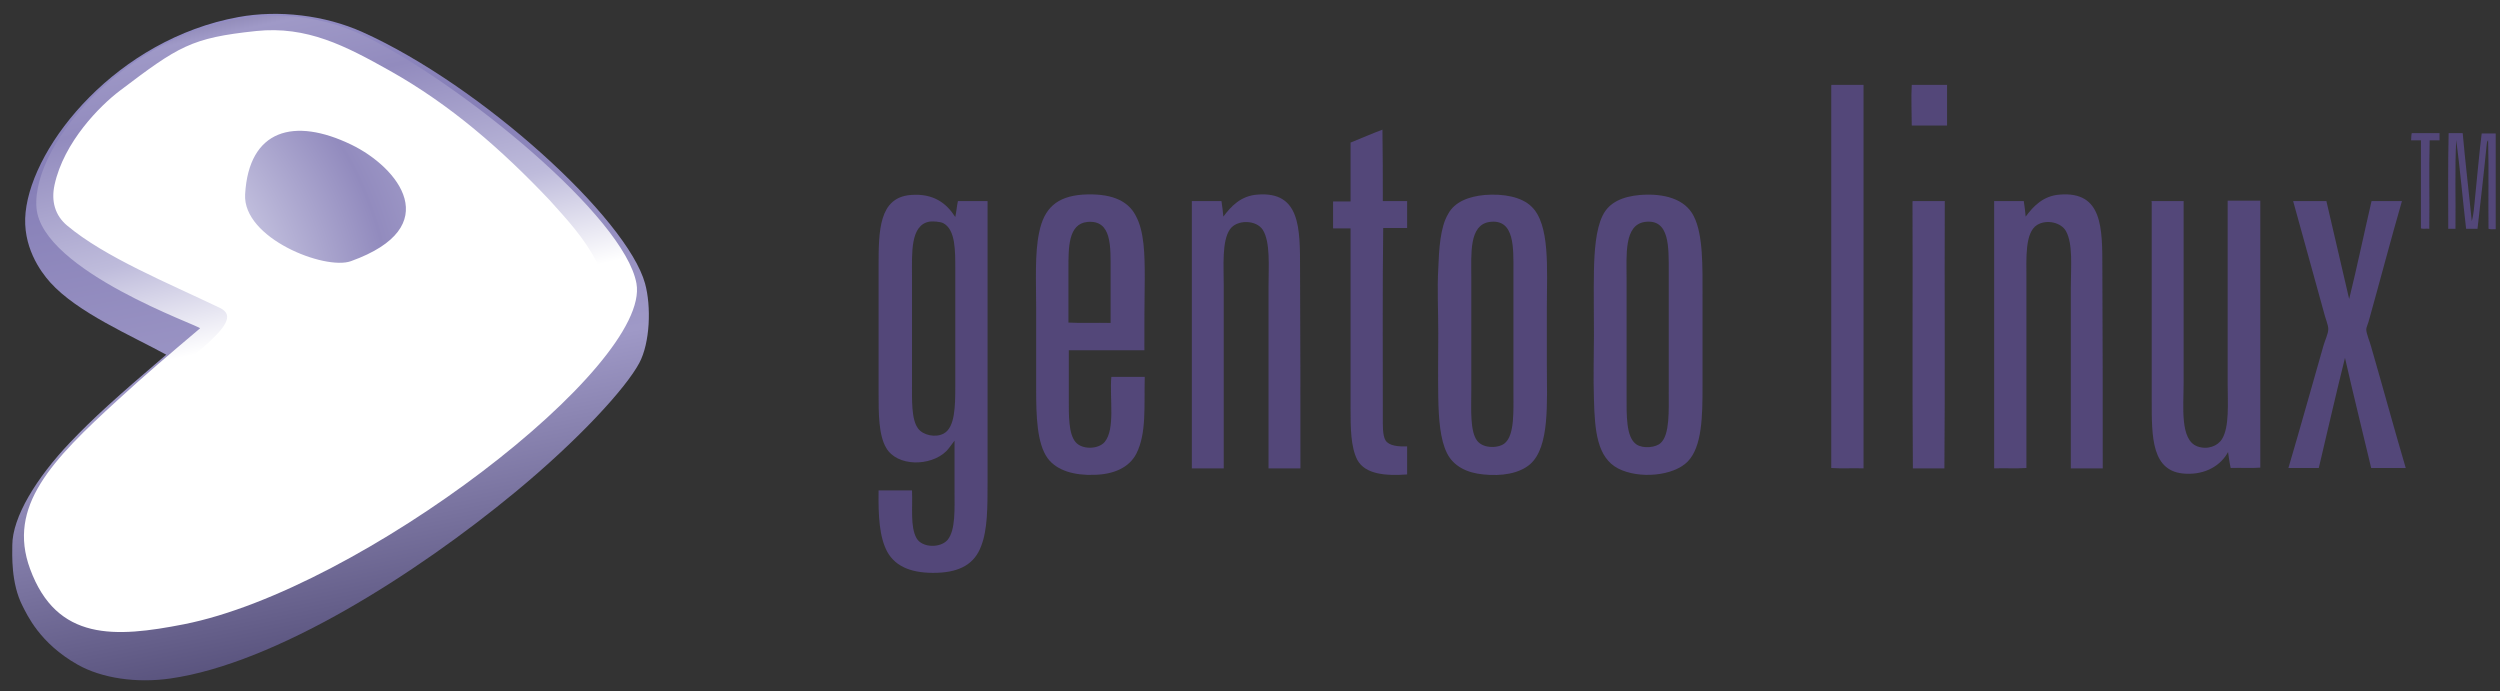 <svg height="47" viewBox="0 0 170 47" width="170" xmlns="http://www.w3.org/2000/svg" xmlns:xlink="http://www.w3.org/1999/xlink"><rect x="0" y="0" width="170" height="47" fill="#333333" stroke="none"/><linearGradient id="a" gradientUnits="userSpaceOnUse" x1="-5.966" x2="22.477" y1="-102.71" y2="46.261"><stop offset="0" stop-color="#fff"/><stop offset=".342" stop-color="#fff"/><stop offset=".52" stop-color="#bebdf3"/><stop offset=".754" stop-color="#867fb7"/><stop offset=".871" stop-color="#9f99c7"/><stop offset="1" stop-color="#524c76"/></linearGradient><linearGradient id="b"><stop offset="0" stop-color="#fff"/><stop offset=".342" stop-color="#fff"/><stop offset=".52" stop-color="#bebbdb"/><stop offset=".754" stop-color="#928bbe"/><stop offset=".871" stop-color="#9f99c7"/><stop offset="1" stop-color="#524c76"/></linearGradient><linearGradient id="c" gradientUnits="userSpaceOnUse" x1="29.025" x2="20.433" xlink:href="#b" y1="34.427" y2="-4.095"/><radialGradient id="d" cx="2.567" cy="22.387" gradientUnits="userSpaceOnUse" r="31.949" xlink:href="#b"/><radialGradient id="e" cx="23.184" cy="42.08" gradientUnits="userSpaceOnUse" r="218.022" xlink:href="#b"/><path d="m.836 37.08c.005-1.911 1.631-4.581 3.94-7.005 1.543-1.621 3.11-3.043 6.527-5.957-2.363-1.296-6.039-2.861-7.883-4.91-.683-.758-1.919-2.476-1.68-4.77.489-4.678 6.262-11.776 14.468-13.276 2.73-.5 5.865-.139 8.445 1.021 8.094 3.639 17.992 12.679 19.21 17.093.429 1.554.347 4.03-.392 5.41-.916 1.711-4.087 5.186-8.425 8.771-6.807 5.625-16.345 11.666-23.467 12.682-2.302.329-4.653-.014-6.303-.945-2.582-1.456-3.438-3.401-3.74-3.984-.801-1.55-.701-3.514-.7-4.13zm19.157-21.479c.088-1.084 4.339-.004 4.07.854-.283.906-4.171.39-4.07-.854z" fill="url(#a)"/><path d="m13.603 22.327c-2.236 1.889-3.724 3.162-5.588 4.866-4.49 4.104-7.541 7.228-5.968 11.498 1.814 4.926 5.792 4.676 10.456 3.76 12.022-2.371 31.784-17.563 30.776-23.175-.815-4.541-11.855-13.568-18.392-16.781-2.043-1.003-4.396-1.522-6.757-1.411-8.989.424-16.008 8.608-15.65 13.042.349 4.314 11.252 8.073 11.123 8.201zm-1.349-15.059c-2.705 3.009-.975 8.831 3.51 12.005 5.249 3.713 13.748 4.385 15.439 1.522 3.155-5.342-.289-10.99-5.431-13.509-5.081-2.49-11.832-1.894-13.518-.018z" fill="url(#c)"/><path d="m21.478 19.146c3.797.528 7.07-.992 7.582-4.742.39-2.856-3.981-5.977-6.609-6.697-2.195-.601-6.96.172-7.281 4.323-.334 4.315 4.094 6.809 6.308 7.116zm-1.859-7.176c-2.496 3.866 3.623 5.054 4.56 4.349 4.038-3.039-3.461-6.053-4.56-4.349z" fill="url(#d)"/><path d="m17.405 2.111c-4.414.465-5.259 1.033-9.258 4.059-1.34 1.014-3.807 3.481-4.439 6.408-.241 1.115.044 2.077.847 2.752 2.57 2.162 6.873 3.915 10.403 5.61 1.034.497.35 1.397-1.318 2.84-4.207 3.643-9.895 8.076-10.292 11.455-.188 1.592.357 3.755 2.29 4.862 2.257 1.293 6.943.449 10.072-.716 4.572-1.703 10.578-5.46 15.347-9.154 4.958-3.841 9.568-8.719 9.796-9.515.28-.977.252-1.88-.288-2.917-.849-1.63-1.983-2.84-3.202-4.196-3.269-3.446-6.727-6.474-10.865-8.795-2.989-1.675-5.618-3.059-9.093-2.693zm6.485 7.726c3.189 1.542 6.464 5.592-.029 7.923-1.765.634-7.364-1.557-7.193-4.546.25-4.416 3.328-5.259 7.222-3.377z" fill="url(#e)"/><g fill="#534779"><path d="m124.551 5.771h2.169v26.078c-.723-.026-1.498.026-2.195-.026 0-8.649 0-17.325 0-25.974 0-.026 0-.078.026-.078z"/><path d="m129.999 5.771h2.401v2.763c-.8 0-1.601 0-2.401 0 0-.903-.052-1.885 0-2.763z"/><path d="m94.032 13.672h1.653v1.833c-.543 0-1.085 0-1.627 0-.052 4.028-.026 8.547-.026 12.781 0 .646-.026 1.291.181 1.653.232.387.904.439 1.472.413v1.91c-1.446.104-2.84 0-3.383-.981-.464-.903-.464-2.22-.464-3.589 0-4.028 0-8.262 0-12.161-.388 0-.801 0-1.188 0 0-.619 0-1.239 0-1.833h1.188c0-1.343 0-2.659 0-4.002.697-.284 1.471-.62 2.168-.878.026 1.601.026 3.228.026 4.854z"/><path d="m164.003 9.051h1.885v.49c-.232 0-.439 0-.671 0-.052 1.962 0 4.028-.026 6.016-.181-.026-.413.026-.568-.026 0-1.988 0-4.002 0-5.99-.233 0-.439 0-.671 0 .025-.155 0-.361.051-.49z"/><path d="m166.508 9.051h.955c.181 2.013.413 3.976.62 5.99.129-.465.155-.956.206-1.446.155-1.498.284-3.047.465-4.519h.955v6.507c-.155 0-.387.026-.49-.026-.026-1.988.026-4.054-.026-6.016-.103.078-.078.233-.103.336-.181 1.859-.414 3.847-.62 5.68-.258 0-.516 0-.775 0-.232-2.014-.413-4.079-.671-6.042-.103 1.911-.026 4.028-.052 6.042-.155 0-.309 0-.49 0 0-2.143-.026-4.389.026-6.506z"/><path d="m64.959 14.757c.078-.362.104-.749.181-1.085h2.014v19.133c0 1.704 0 3.227-.439 4.337-.439 1.188-1.42 1.756-2.995 1.808-1.627.051-2.788-.362-3.382-1.42-.542-1.007-.62-2.428-.594-4.183h2.272c.052 1.187-.129 2.478.31 3.253.387.671 1.652.671 2.117.103.542-.671.465-2.091.465-3.408 0-1.162 0-2.349 0-3.331-.207.259-.362.517-.568.723-1.059 1.033-3.331 1.059-4.08-.232-.516-.878-.516-2.324-.516-3.77 0-2.866 0-5.732 0-8.598 0-2.401.026-4.647 2.169-4.828 1.575-.129 2.453.568 3.046 1.498zm-2.943 4.002v7.203c0 1.24-.052 2.556.413 3.176.336.465 1.214.646 1.756.336.749-.413.774-1.833.774-3.176 0-2.711 0-5.164 0-7.952 0-1.291.026-2.737-.826-3.176-.232-.103-.697-.129-.903-.103-1.343.206-1.214 2.168-1.214 3.692z"/><path d="m77.818 23.819c-1.705 0-3.434 0-5.139 0v3.357c0 1.058-.025 2.324.465 2.892.439.516 1.524.49 1.963 0 .748-.878.335-2.97.464-4.441h2.272c-.051 2.039.129 3.821-.568 5.215-.49.956-1.549 1.42-2.866 1.446-1.342.052-2.556-.284-3.175-1.136-.723-1.007-.775-2.866-.775-4.673 0-1.782 0-3.718 0-5.448 0-1.962-.103-3.796.207-5.242.335-1.626 1.187-2.427 2.969-2.556 1.807-.103 3.021.336 3.589 1.42.594 1.085.619 2.634.619 4.286-.025 1.601-.025 3.305-.025 4.88zm-2.298-5.422c0-1.601.103-3.46-1.575-3.305-1.317.129-1.291 1.756-1.291 3.228v3.615c.903.051 1.91 0 2.866.025 0-1.11 0-2.298 0-3.563z"/><path d="m88.429 31.849c-.723 0-1.445 0-2.168 0 0-4.028 0-8.288 0-12.445 0-1.317.129-2.943-.388-3.769-.439-.698-1.781-.723-2.246-.026-.542.8-.413 2.453-.413 3.769v12.471c-.723 0-1.446 0-2.169 0 0-6.067 0-12.109 0-18.177h2.014c.052.362.103.697.129 1.059.516-.697 1.188-1.42 2.324-1.498 2.917-.232 2.892 2.298 2.892 5.061.025 4.467.025 9.295.025 13.555z"/><path d="m100.952 13.259c1.291-.103 2.504.129 3.176.775 1.291 1.213 1.058 4.26 1.058 6.816v3.95c0 2.582.207 5.578-1.136 6.765-.749.646-1.962.826-3.176.697-1.136-.103-2.039-.568-2.478-1.446-.465-.929-.568-2.323-.594-3.795-.026-1.575 0-2.892 0-4.364 0-1.575-.078-2.943 0-4.389.052-1.317.129-2.814.671-3.718.439-.826 1.394-1.188 2.479-1.291zm-.904 5.577v7.694c0 1.291-.103 2.815.413 3.46.439.542 1.498.491 1.885.129.646-.568.568-2.169.568-3.485 0-2.763 0-5.242 0-8.108 0-1.652.103-3.666-1.626-3.434-1.395.207-1.24 2.143-1.24 3.744z"/><path d="m111.512 13.259c1.627-.129 3.073.258 3.666 1.446.646 1.265.594 3.46.594 5.5v6.067c0 2.014-.026 4.106-1.007 5.112-.955.982-3.305 1.214-4.75.465-1.395-.749-1.575-2.504-1.627-4.725-.052-1.549 0-2.892 0-4.337 0-1.472-.026-2.996 0-4.364.026-1.343.129-2.84.594-3.77.439-.903 1.368-1.291 2.53-1.394zm-.904 5.706v3.976 3.951c0 1.317-.051 2.84.672 3.331.464.309 1.342.206 1.652-.104.62-.568.542-2.22.542-3.511 0-2.711 0-5.267 0-8.107 0-1.679.078-3.641-1.626-3.409-1.42.207-1.24 2.247-1.24 3.873z"/><path d="m142.986 31.849c-.723 0-1.446 0-2.169 0 0-4.002 0-8.21 0-12.367 0-1.317.155-2.918-.335-3.77-.31-.568-1.291-.826-1.963-.413-.826.516-.723 2.246-.723 3.589v12.935c-.671.052-1.471 0-2.194.026 0-6.067 0-12.109 0-18.177h2.014c.051.336.103.697.129 1.059.516-.697 1.187-1.42 2.323-1.498 2.918-.232 2.892 2.272 2.892 5.035.026 4.467.026 9.398.026 13.581z"/><path d="m130.076 13.672h2.169c-.026 6.042.026 12.161-.026 18.177-.723 0-1.42 0-2.143 0-.051-5.99 0-12.083-.026-18.099 0-.026 0-.078.026-.078z"/><path d="m146.317 13.672h2.169v12.368c0 1.601-.259 3.873.929 4.312.697.258 1.394-.026 1.678-.491.517-.826.388-2.453.388-3.77 0-4.156 0-8.391 0-12.445h2.22v18.152c-.619.051-1.368 0-2.014.025-.077-.335-.129-.723-.18-1.084-.465.878-1.498 1.549-2.892 1.472-2.324-.104-2.298-2.505-2.298-4.983 0-4.493 0-9.141 0-13.504-.026 0-.026-.052 0-.052z"/><path d="m155.947 13.672h2.247c.516 2.221 1.033 4.441 1.549 6.662.542-2.195 1.007-4.441 1.523-6.662h2.066c-.775 2.685-1.498 5.448-2.272 8.211-.052.181-.155.387-.155.516 0 .284.258.878.335 1.188.801 2.763 1.55 5.525 2.35 8.236-.775 0-1.575 0-2.35 0-.593-2.504-1.213-4.983-1.781-7.487-.62 2.478-1.188 4.983-1.782 7.487-.697 0-1.368 0-2.065 0 .8-2.711 1.575-5.499 2.375-8.288.103-.387.336-.826.336-1.162 0-.284-.207-.748-.284-1.084-.697-2.53-1.394-5.061-2.092-7.565 0-.026-.025-.026 0-.052z"/></g></svg>